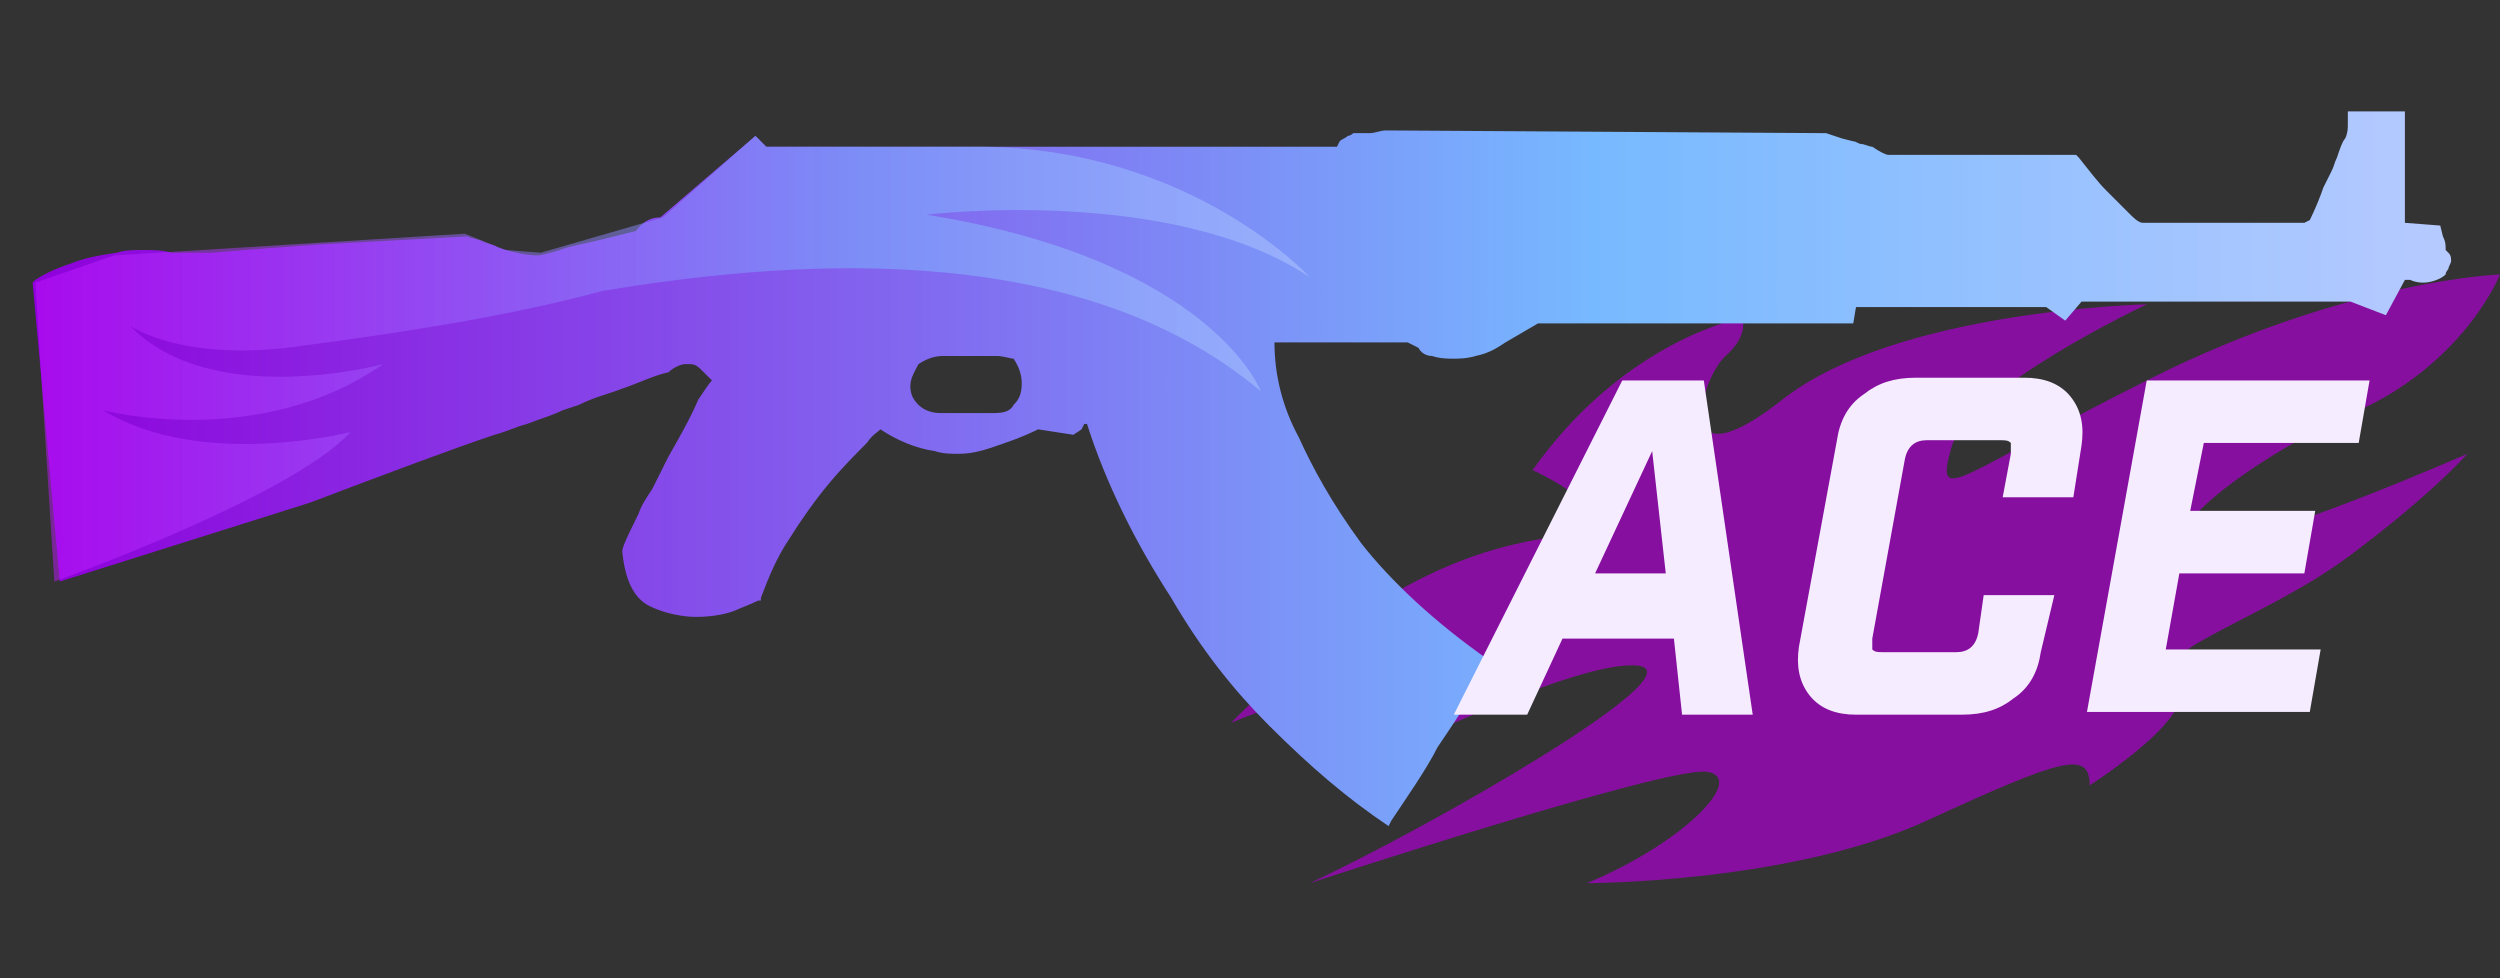 <?xml version="1.0" encoding="utf-8"?>
<!-- Generator: Adobe Illustrator 16.0.0, SVG Export Plug-In . SVG Version: 6.00 Build 0)  -->
<!DOCTYPE svg PUBLIC "-//W3C//DTD SVG 1.0//EN" "http://www.w3.org/TR/2001/REC-SVG-20010904/DTD/svg10.dtd">
<svg version="1.0" id="图层_1" xmlns="http://www.w3.org/2000/svg" xmlns:xlink="http://www.w3.org/1999/xlink" x="0px" y="0px"
	 width="92px" height="36px" viewBox="0 0 92 36" enable-background="new 0 0 92 36" xml:space="preserve">
<rect x="0" y="0" width="92" height="36" fill="#333333" stroke="none"/>
<path opacity="0.7" fill="#AC00CF" enable-background="new    " d="M64.1,11.7c0,0-4.3,0.8-7.699,5.6c0,0,2.899,1.3,1.899,2.101
	c-1,0.8-5.399-0.4-13,7.199c0,0,3.101-1.399,7.3-1.699c4.2-0.301-1.1,2.5-2.3,3.199c0,0,7.8-3.899,10-3.6s-7.8,6-12.1,8
	c0,0,13.1-4.3,14.6-4.1C64.3,28.6,62,31,58.4,32.5c0,0,7.5,0,12.5-2.3s6-2.601,6-1.3c0,0,4.399-2.801,3.1-3.801s3.3-2.3,6.4-4.6
	c3.1-2.3,4.399-3.8,4.399-3.8S83.3,20,81,20.1C78.7,20.2,82.5,17,86.6,15.2c4.101-1.8,5.4-5.1,5.4-5.1s-5.6,0.2-12.8,3.8
	s-8,4.8-7.4,2.6c0.601-2.2,7.2-5.3,7.2-5.3s-9.2,0.2-13.4,3.5c-4.199,3.3-3-0.8-2.1-1.6C64.4,12.3,64.1,11.7,64.1,11.7z"/>
<linearGradient id="SVGID_1_" gradientUnits="userSpaceOnUse" x1="-164.387" y1="-315.022" x2="-151.008" y2="-315.022" gradientTransform="matrix(6.652 0 0 6.652 1094.735 2112.836)">
	<stop  offset="0" style="stop-color:#8F00DB"/>
	<stop  offset="0.645" style="stop-color:#77B9FF"/>
	<stop  offset="1" style="stop-color:#B6CAFF"/>
</linearGradient>
<path fill="url(#SVGID_1_)" d="M51.1,30.4c-1.5-1-2.899-2.2-4.399-3.7c-1.3-1.3-2.5-2.8-3.6-4.7c-1.3-2-2.4-4.2-3.1-6.4
	c0,0,0,0-0.1,0l-0.1,0.2L39.5,16l-1.3-0.2c-0.6,0.3-1.2,0.5-1.8,0.7c-0.3,0.1-0.7,0.2-1.1,0.2c-0.3,0-0.6,0-0.9-0.1
	c-0.7-0.1-1.4-0.4-2-0.8c-0.1,0.1-0.3,0.2-0.5,0.5c-0.4,0.4-0.9,0.9-1.4,1.5c-0.5,0.6-1,1.3-1.5,2.101c-0.4,0.6-0.7,1.3-1,2.1v0.1
	h-0.1c0,0-0.2,0.101-0.7,0.301c-0.4,0.199-1,0.3-1.6,0.3c-0.4,0-1.1-0.101-1.7-0.4s-0.9-1-1-2c0-0.1,0-0.2,0.6-1.399
	C23.6,18.6,23.8,18.3,24,18c0.2-0.4,0.4-0.8,0.6-1.2c0.4-0.7,0.8-1.4,1.1-2.1c0.2-0.3,0.4-0.6,0.5-0.7c-0.1-0.1-0.2-0.2-0.3-0.3
	c-0.2-0.2-0.3-0.3-0.5-0.3c-0.1,0-0.1,0-0.2,0c-0.1,0-0.4,0.1-0.6,0.3c-0.5,0.1-1.1,0.4-1.7,0.6c-0.5,0.2-1,0.3-1.6,0.6l-0.6,0.2
	c-0.4,0.2-0.8,0.3-1.3,0.5c-0.4,0.1-0.8,0.3-1.2,0.4c-1.5,0.5-3.9,1.4-6.8,2.5l-9.2,2.9l-1-11l0.1-0.1C1.6,10.1,2,9.9,2.6,9.7
	c0.5-0.2,1-0.3,1.7-0.4c0.3-0.1,0.6-0.1,1-0.1c0.3,0,0.7,0,1,0.1h0.2l0,0c0.1,0,0.2,0,0.2,0c0.3,0,0.6,0,1.1,0
	C9,9.2,10.3,9.1,11.7,9l5.5-0.3c0.2,0.1,0.4,0.1,0.6,0.2C18,9,18.2,9,18.3,9.1c0.6,0.2,1.1,0.3,1.5,0.3c0.1,0,0.5-0.1,0.8-0.2
	l0.3-0.1c0.4-0.1,0.9-0.2,1.3-0.3c0.4-0.1,0.8-0.2,1.2-0.3C23.7,8.1,24,8,24.3,8l3.5-3l0.4,0.4h21l0.1-0.2C49.4,5.1,49.5,5.1,49.6,5
	c0,0,0.101,0,0.2-0.1H50h0.1c0.101,0,0.2,0,0.301,0C50.6,4.9,50.8,4.8,51,4.8l16.2,0.1l0.6,0.2l0.4,0.1c0.1,0,0.2,0.1,0.3,0.1
	s0.3,0.1,0.4,0.1c0.3,0.2,0.5,0.3,0.6,0.3h6.9l0.1,0.1c0.4,0.5,0.7,0.9,1,1.2l0.9,0.9c0.3,0.3,0.399,0.3,0.5,0.3H84.8L85,8.1
	c0.2-0.4,0.4-0.9,0.5-1.2c0.1-0.2,0.2-0.4,0.3-0.6C85.9,6.1,85.9,6,86,5.8c0.1-0.3,0.2-0.6,0.3-0.7C86.4,4.9,86.4,4.7,86.4,4.6V4.1
	h2.1v4.1l1.3,0.1L89.9,8.7C90,8.9,90,9,90,9.2l0.1,0.1C90.2,9.4,90.2,9.5,90.2,9.6S90.1,9.8,90.1,9.9c0,0-0.1,0.1-0.1,0.2
	c-0.2,0.2-0.6,0.3-0.8,0.3c-0.101,0-0.3,0-0.5-0.1h-0.2l-0.7,1.3l-1.3-0.5h-9.9L76,11.8l-0.7-0.5h-7l-0.1,0.6H56.6L55.4,12.6
	C55.1,12.8,54.8,13,54.3,13.1c-0.3,0.1-0.7,0.1-0.8,0.1c-0.2,0-0.5,0-0.8-0.1c-0.2,0-0.4-0.1-0.5-0.3l-0.4-0.2H46.9
	c0,1.2,0.3,2.4,0.899,3.5c0.5,1.1,1.2,2.4,2.3,3.9c1.101,1.4,2.7,2.9,4.7,4.3l0.2,0.2l-0.2,0.2c0,0-0.3,0.3-0.7,0.899
	C53.8,26.2,53.3,26.9,52.9,27.5c-0.4,0.8-1.101,1.8-1.7,2.7L51.1,30.4L51.1,30.4z M34.7,13.1c-0.3,0-0.6,0.1-0.9,0.3
	c-0.1,0.2-0.3,0.5-0.3,0.8c0,0.3,0.1,0.5,0.3,0.7c0.2,0.2,0.5,0.3,0.8,0.3h2c0.4,0,0.6-0.1,0.7-0.3c0.2-0.2,0.3-0.4,0.3-0.8
	c0-0.3-0.1-0.6-0.3-0.9c-0.1,0-0.4-0.1-0.6-0.1H34.7z"/>
<linearGradient id="SVGID_2_" gradientUnits="userSpaceOnUse" x1="-164.372" y1="-315.63" x2="-157.321" y2="-315.63" gradientTransform="matrix(6.652 0 0 6.652 1094.735 2112.836)">
	<stop  offset="0" style="stop-color:#C216FF"/>
	<stop  offset="0.645" style="stop-color:#77B9FF"/>
	<stop  offset="1" style="stop-color:#B6CAFF"/>
</linearGradient>
<path fill="url(#SVGID_2_)" fill-opacity="0.5" d="M2,21.4c0,0,8.7-3.101,10.9-5.5c0,0-5.5,1.4-9.1-0.8c0,0,5.7,1.5,10.3-1.7
	c0,0-6.3,1.7-9.3-1.4c0,0,2,1.4,6.5,0.7c3-0.4,7.2-1,10.9-2c6.1-1,17.2-2.2,24.2,3.7c0,0-1.8-4.8-12.3-6.5c0,0,9-1.1,14.1,2.3
	c0,0-4.3-4.7-12-4.8h-8L27.8,5l-3.4,3l-4.5,1.3l-1.3-0.1l-1.5-0.6L4.2,9.4l-2.9,1L2,21.4z"/>
<g>
	<path fill="#F5EDFF" d="M57.5,23.5l-1.3,2.8h-2.7L59.7,14h3l1.8,12.3h-2.6L61.6,23.5H57.5z M60.8,16.6l-2.1,4.5h2.6L60.8,16.6z"/>
	<path fill="#F5EDFF" d="M68.3,26.3c-0.7,0-1.3-0.2-1.7-0.7c-0.399-0.5-0.5-1.1-0.399-1.8l1.399-7.6c0.101-0.7,0.4-1.3,1-1.7
		c0.5-0.4,1.101-0.6,1.9-0.6h4c0.7,0,1.3,0.2,1.7,0.7c0.399,0.5,0.5,1.1,0.399,1.8l-0.3,1.9h-2.6l0.3-1.6c0-0.2,0-0.3,0-0.4
		c-0.1-0.1-0.2-0.1-0.4-0.1H70.9c-0.4,0-0.7,0.2-0.801,0.7L68.9,23.5c0,0.2,0,0.3,0,0.4C69,24,69.1,24,69.3,24H72
		c0.4,0,0.7-0.2,0.8-0.7L73,21.9h2.6L75.1,24c-0.1,0.7-0.399,1.3-1,1.7C73.6,26.1,73,26.3,72.2,26.3H68.3z"/>
	<path fill="#F5EDFF" d="M87.2,14l-0.4,2.3h-5.7l-0.5,2.5H85.2l-0.4,2.3h-4.6L79.7,23.9h5.7L85,26.2h-8.2L79,14H87.2z"/>
</g>
</svg>

